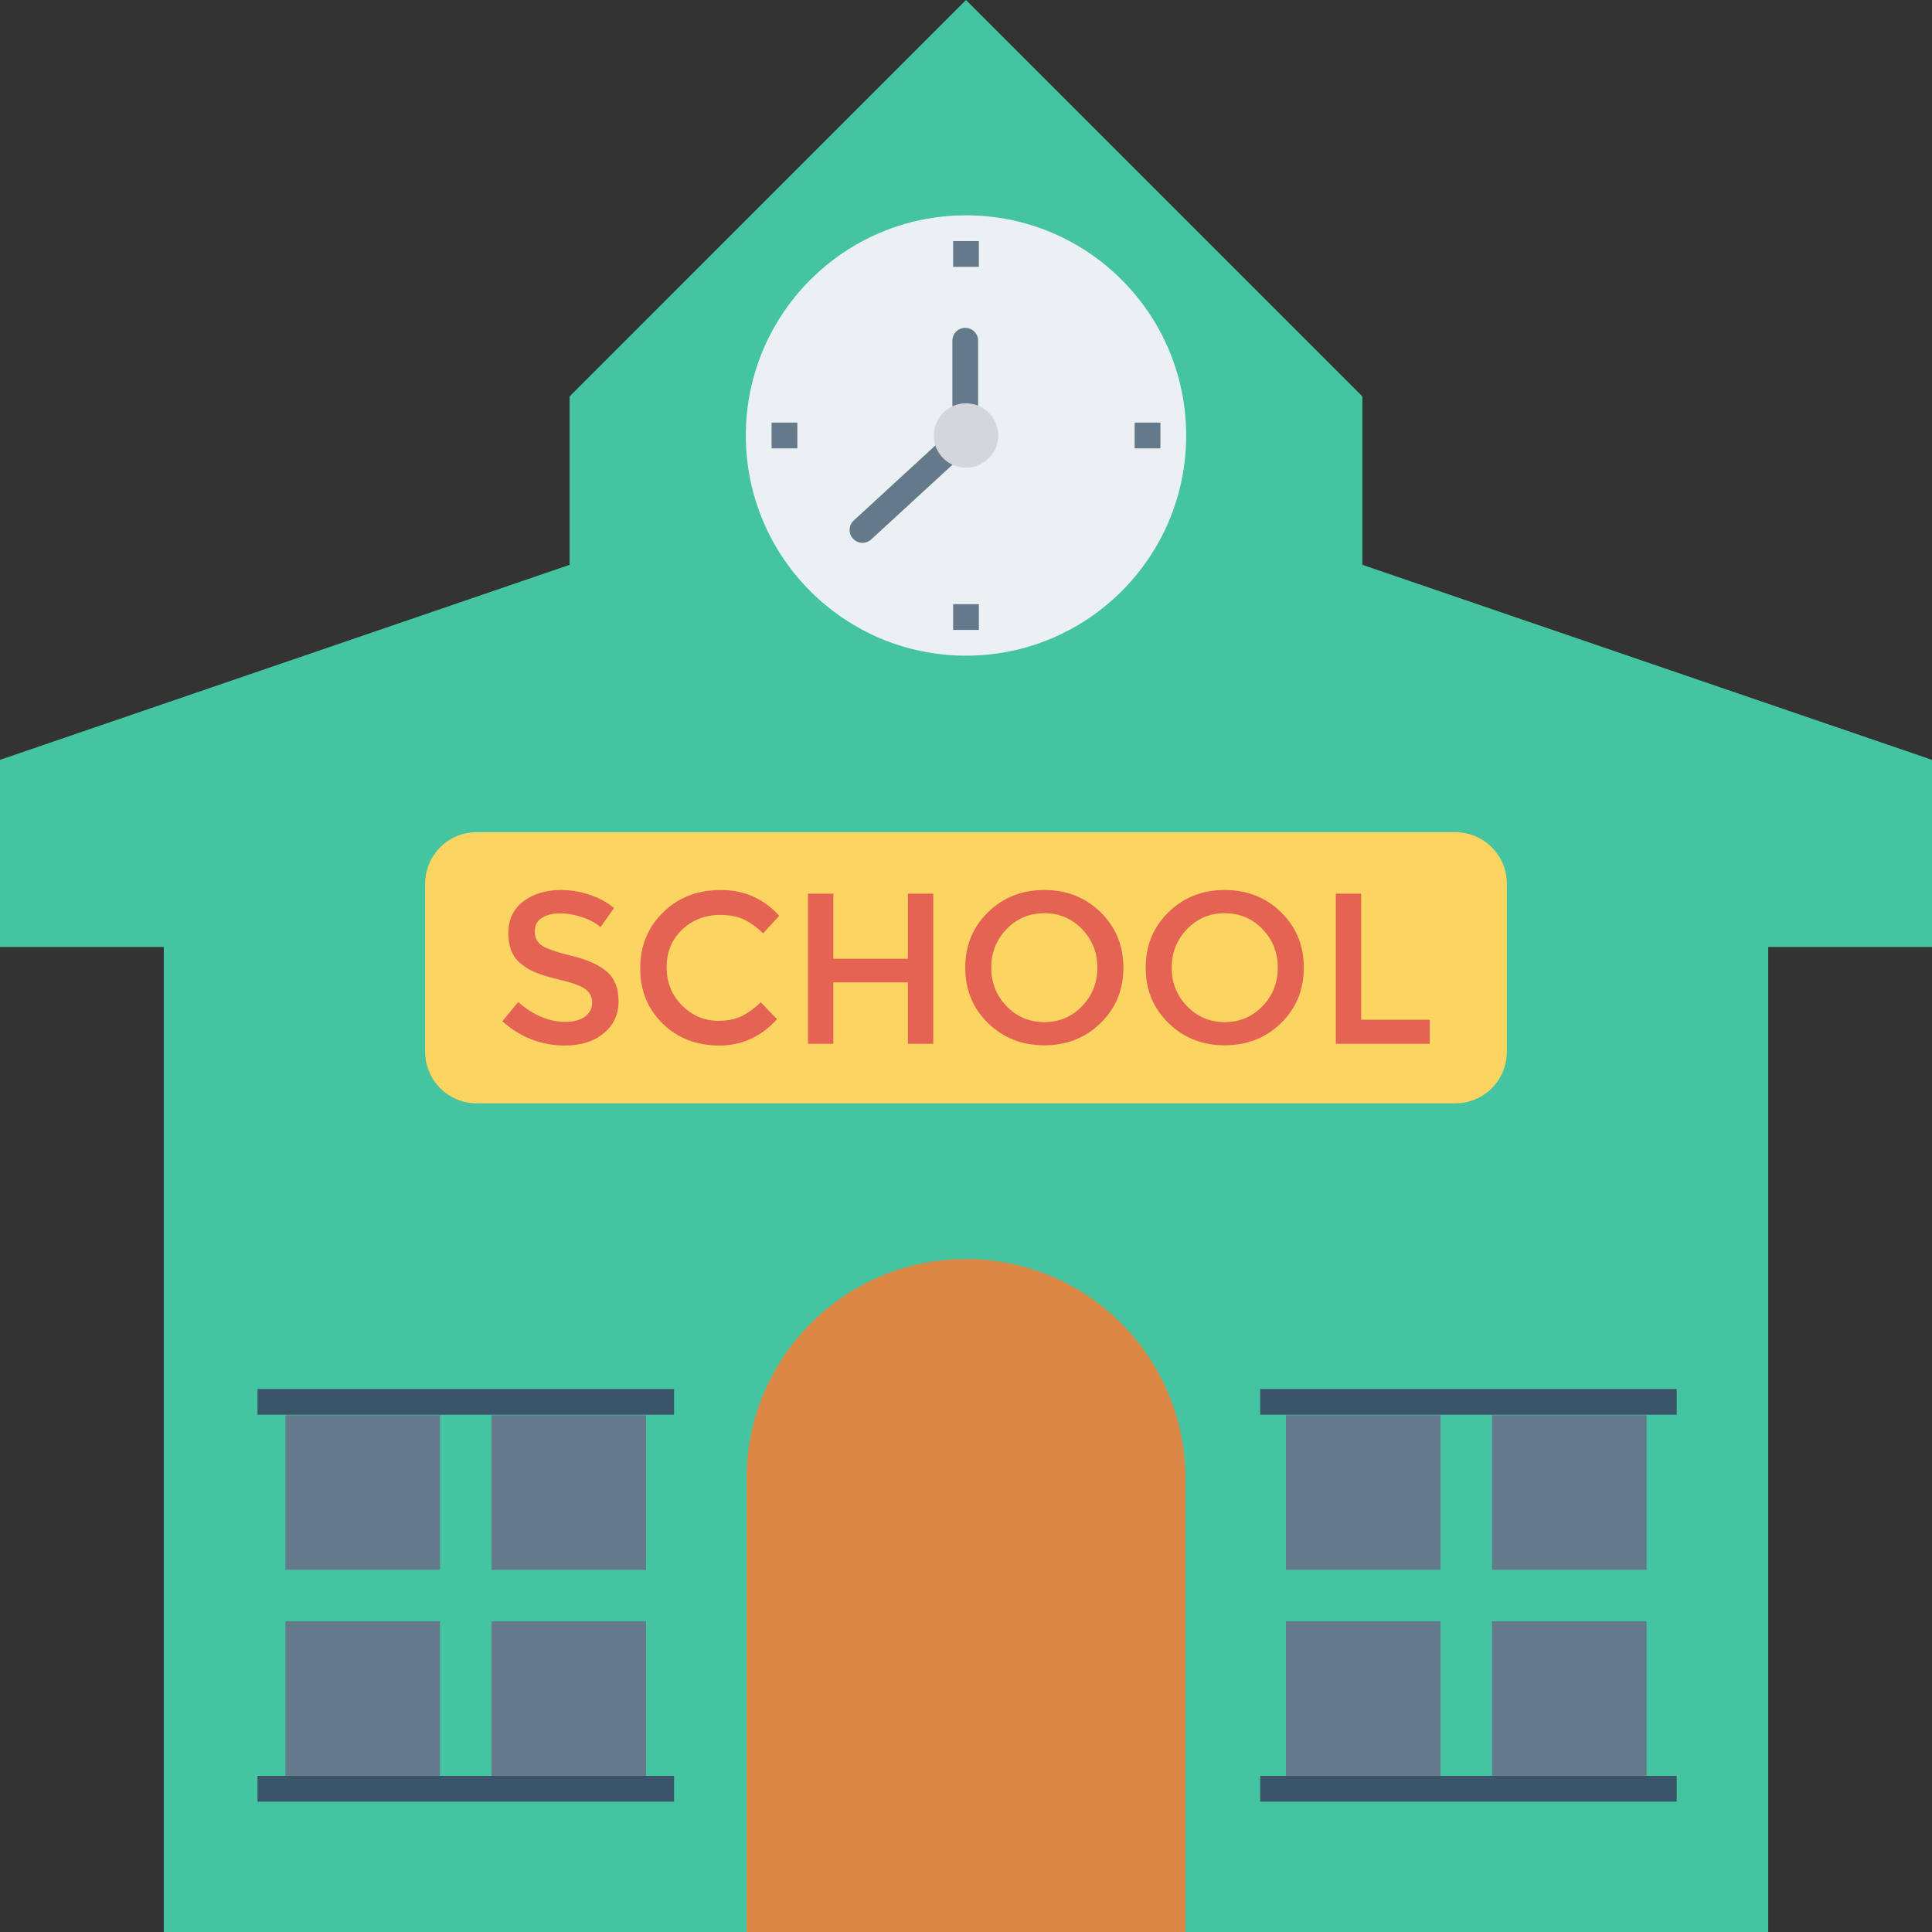 <?xml version="1.0" encoding="iso-8859-1"?>
<!-- Generator: Adobe Illustrator 19.0.0, SVG Export Plug-In . SVG Version: 6.00 Build 0)  -->
<svg version="1.1" id="Capa_1" xmlns="http://www.w3.org/2000/svg" xmlns:xlink="http://www.w3.org/1999/xlink" x="0px" y="0px"
	 viewBox="0 0 468.293 468.293" style="enable-background:new 0 0 468.293 468.293;" xml:space="preserve">
<rect x="0" y="0" width="468.293" height="468.293" fill="#333333" stroke="none"/>
<polygon style="fill:#44C4A1;" points="330.228,136.905 330.228,96.082 234.146,0 138.065,96.082 138.065,136.905 0,184.176 
	0,229.538 39.7,229.538 39.7,468.293 234.146,468.293 428.593,468.293 428.593,229.538 468.293,229.538 468.293,184.176 "/>
<path style="fill:#FCD462;" d="M352.755,267.434H115.538c-6.897,0-12.488-5.591-12.488-12.488v-40.744
	c0-6.897,5.591-12.488,12.488-12.488h237.217c6.897,0,12.488,5.591,12.488,12.488v40.744
	C365.243,261.843,359.652,267.434,352.755,267.434z"/>
<path style="fill:#DC8744;" d="M287.331,468.293h-106.37V358.358c0-29.373,23.812-53.185,53.185-53.185h0
	c29.373,0,53.185,23.812,53.185,53.185V468.293z"/>
<g>
	<rect x="69.182" y="343.04" style="fill:#64798A;" width="37.463" height="37.463"/>
	<rect x="119.134" y="343.04" style="fill:#64798A;" width="37.463" height="37.463"/>
	<rect x="69.182" y="392.991" style="fill:#64798A;" width="37.463" height="37.463"/>
	<rect x="119.134" y="392.991" style="fill:#64798A;" width="37.463" height="37.463"/>
	<rect x="311.696" y="343.04" style="fill:#64798A;" width="37.463" height="37.463"/>
</g>
<g>
	<rect x="305.452" y="336.671" style="fill:#3A556A;" width="100.964" height="6.244"/>
	<rect x="305.452" y="430.455" style="fill:#3A556A;" width="100.964" height="6.244"/>
	<rect x="62.42" y="336.671" style="fill:#3A556A;" width="100.964" height="6.244"/>
	<rect x="62.42" y="430.455" style="fill:#3A556A;" width="100.964" height="6.244"/>
</g>
<g>
	<rect x="361.647" y="343.04" style="fill:#64798A;" width="37.463" height="37.463"/>
	<rect x="311.696" y="392.991" style="fill:#64798A;" width="37.463" height="37.463"/>
	<rect x="361.647" y="392.991" style="fill:#64798A;" width="37.463" height="37.463"/>
</g>
<g>
	<path style="fill:#E56353;" d="M135.737,221.399c-1.788,0-3.254,0.364-4.401,1.093c-1.146,0.731-1.718,1.833-1.718,3.307
		c0,1.477,0.572,2.604,1.718,3.384c1.146,0.782,3.585,1.625,7.316,2.525c3.731,0.905,6.543,2.172,8.435,3.801
		c1.892,1.634,2.839,4.036,2.839,7.212c0,3.176-1.199,5.754-3.593,7.733c-2.396,1.979-5.538,2.968-9.424,2.968
		c-5.695,0-10.744-1.962-15.153-5.884l3.854-4.636c3.678,3.195,7.498,4.79,11.454,4.79c1.979,0,3.549-0.424,4.714-1.275
		c1.161-0.85,1.744-1.979,1.744-3.384c0-1.407-0.547-2.5-1.64-3.282c-1.093-0.78-2.977-1.492-5.651-2.134
		c-2.674-0.642-4.704-1.233-6.091-1.771c-1.39-0.538-2.621-1.239-3.697-2.108c-2.153-1.631-3.229-4.131-3.229-7.498
		c0-3.367,1.225-5.962,3.672-7.784c2.447-1.822,5.475-2.733,9.085-2.733c2.326,0,4.636,0.381,6.926,1.144
		c2.29,0.765,4.269,1.841,5.937,3.229l-3.282,4.634c-1.076-0.97-2.534-1.769-4.373-2.394
		C139.337,221.713,137.523,221.399,135.737,221.399z"/>
	<path style="fill:#E56353;" d="M174.139,247.434c2.117,0,3.939-0.354,5.466-1.066c1.528-0.712,3.125-1.85,4.79-3.411l3.958,4.062
		c-3.854,4.269-8.532,6.405-14.032,6.405c-5.502,0-10.068-1.771-13.695-5.312c-3.627-3.54-5.441-8.019-5.441-13.435
		s1.848-9.926,5.545-13.538c3.697-3.608,8.367-5.413,14.007-5.413c5.642,0,10.354,2.083,14.138,6.248l-3.907,4.269
		c-1.735-1.665-3.375-2.828-4.92-3.489c-1.545-0.659-3.358-0.989-5.441-0.989c-3.68,0-6.769,1.191-9.269,3.568
		c-2.498,2.377-3.748,5.415-3.748,9.113c0,3.697,1.239,6.786,3.723,9.267C167.793,246.194,170.736,247.434,174.139,247.434z"/>
	<path style="fill:#E56353;" d="M195.849,253.006v-36.397h6.144v15.778h18.068v-15.778h6.144v36.397h-6.144v-14.892h-18.068v14.892
		H195.849z"/>
	<path style="fill:#E56353;" d="M266.768,247.98c-3.68,3.593-8.227,5.39-13.642,5.39c-5.415,0-9.964-1.797-13.642-5.39
		c-3.68-3.591-5.519-8.07-5.519-13.432c0-5.365,1.839-9.841,5.519-13.435c3.678-3.593,8.227-5.388,13.642-5.388
		c5.415,0,9.962,1.795,13.642,5.388c3.678,3.593,5.519,8.07,5.519,13.435C272.287,239.91,270.446,244.389,266.768,247.98z
		 M262.263,225.2c-2.483-2.568-5.528-3.852-9.138-3.852c-3.61,0-6.657,1.284-9.138,3.852c-2.483,2.57-3.723,5.684-3.723,9.348
		c0,3.663,1.239,6.778,3.723,9.346c2.481,2.57,5.528,3.854,9.138,3.854c3.61,0,6.655-1.284,9.138-3.854
		c2.481-2.568,3.723-5.682,3.723-9.346C265.986,230.884,264.744,227.77,262.263,225.2z"/>
	<path style="fill:#E56353;" d="M310.506,247.98c-3.68,3.593-8.227,5.39-13.642,5.39s-9.964-1.797-13.642-5.39
		c-3.68-3.591-5.519-8.07-5.519-13.432c0-5.365,1.839-9.841,5.519-13.435c3.678-3.593,8.227-5.388,13.642-5.388
		s9.962,1.795,13.642,5.388c3.678,3.593,5.519,8.07,5.519,13.435C316.025,239.91,314.184,244.389,310.506,247.98z M306.002,225.2
		c-2.483-2.568-5.528-3.852-9.138-3.852s-6.657,1.284-9.138,3.852c-2.483,2.57-3.723,5.684-3.723,9.348
		c0,3.663,1.239,6.778,3.723,9.346c2.481,2.57,5.528,3.854,9.138,3.854s6.655-1.284,9.138-3.854
		c2.481-2.568,3.723-5.682,3.723-9.346C309.724,230.884,308.483,227.77,306.002,225.2z"/>
	<path style="fill:#E56353;" d="M323.782,253.006v-36.397h6.144v30.564h16.611v5.833H323.782z"/>
</g>
<circle style="fill:#EBF0F3;" cx="234.146" cy="105.559" r="53.367"/>
<g>
	<rect x="231.024" y="58.437" style="fill:#64798A;" width="6.244" height="6.244"/>
	<rect x="231.024" y="146.438" style="fill:#64798A;" width="6.244" height="6.244"/>
	<rect x="275.025" y="102.431" style="fill:#64798A;" width="6.244" height="6.244"/>
	<rect x="187.024" y="102.431" style="fill:#64798A;" width="6.244" height="6.244"/>
	<path style="fill:#64798A;" d="M209.058,131.576c-0.841,0-1.683-0.338-2.299-1.009c-1.168-1.268-1.082-3.244,0.186-4.412
		l23.896-21.97V82.592c0-1.726,1.396-3.122,3.122-3.122c1.726,0,3.122,1.396,3.122,3.122v22.966c0,0.875-0.366,1.707-1.009,2.299
		l-24.905,22.896C210.57,131.305,209.814,131.576,209.058,131.576z"/>
</g>
<circle style="fill:#D5D6DB;" cx="234.146" cy="105.559" r="7.805"/>
<g>
</g>
<g>
</g>
<g>
</g>
<g>
</g>
<g>
</g>
<g>
</g>
<g>
</g>
<g>
</g>
<g>
</g>
<g>
</g>
<g>
</g>
<g>
</g>
<g>
</g>
<g>
</g>
<g>
</g>
</svg>
